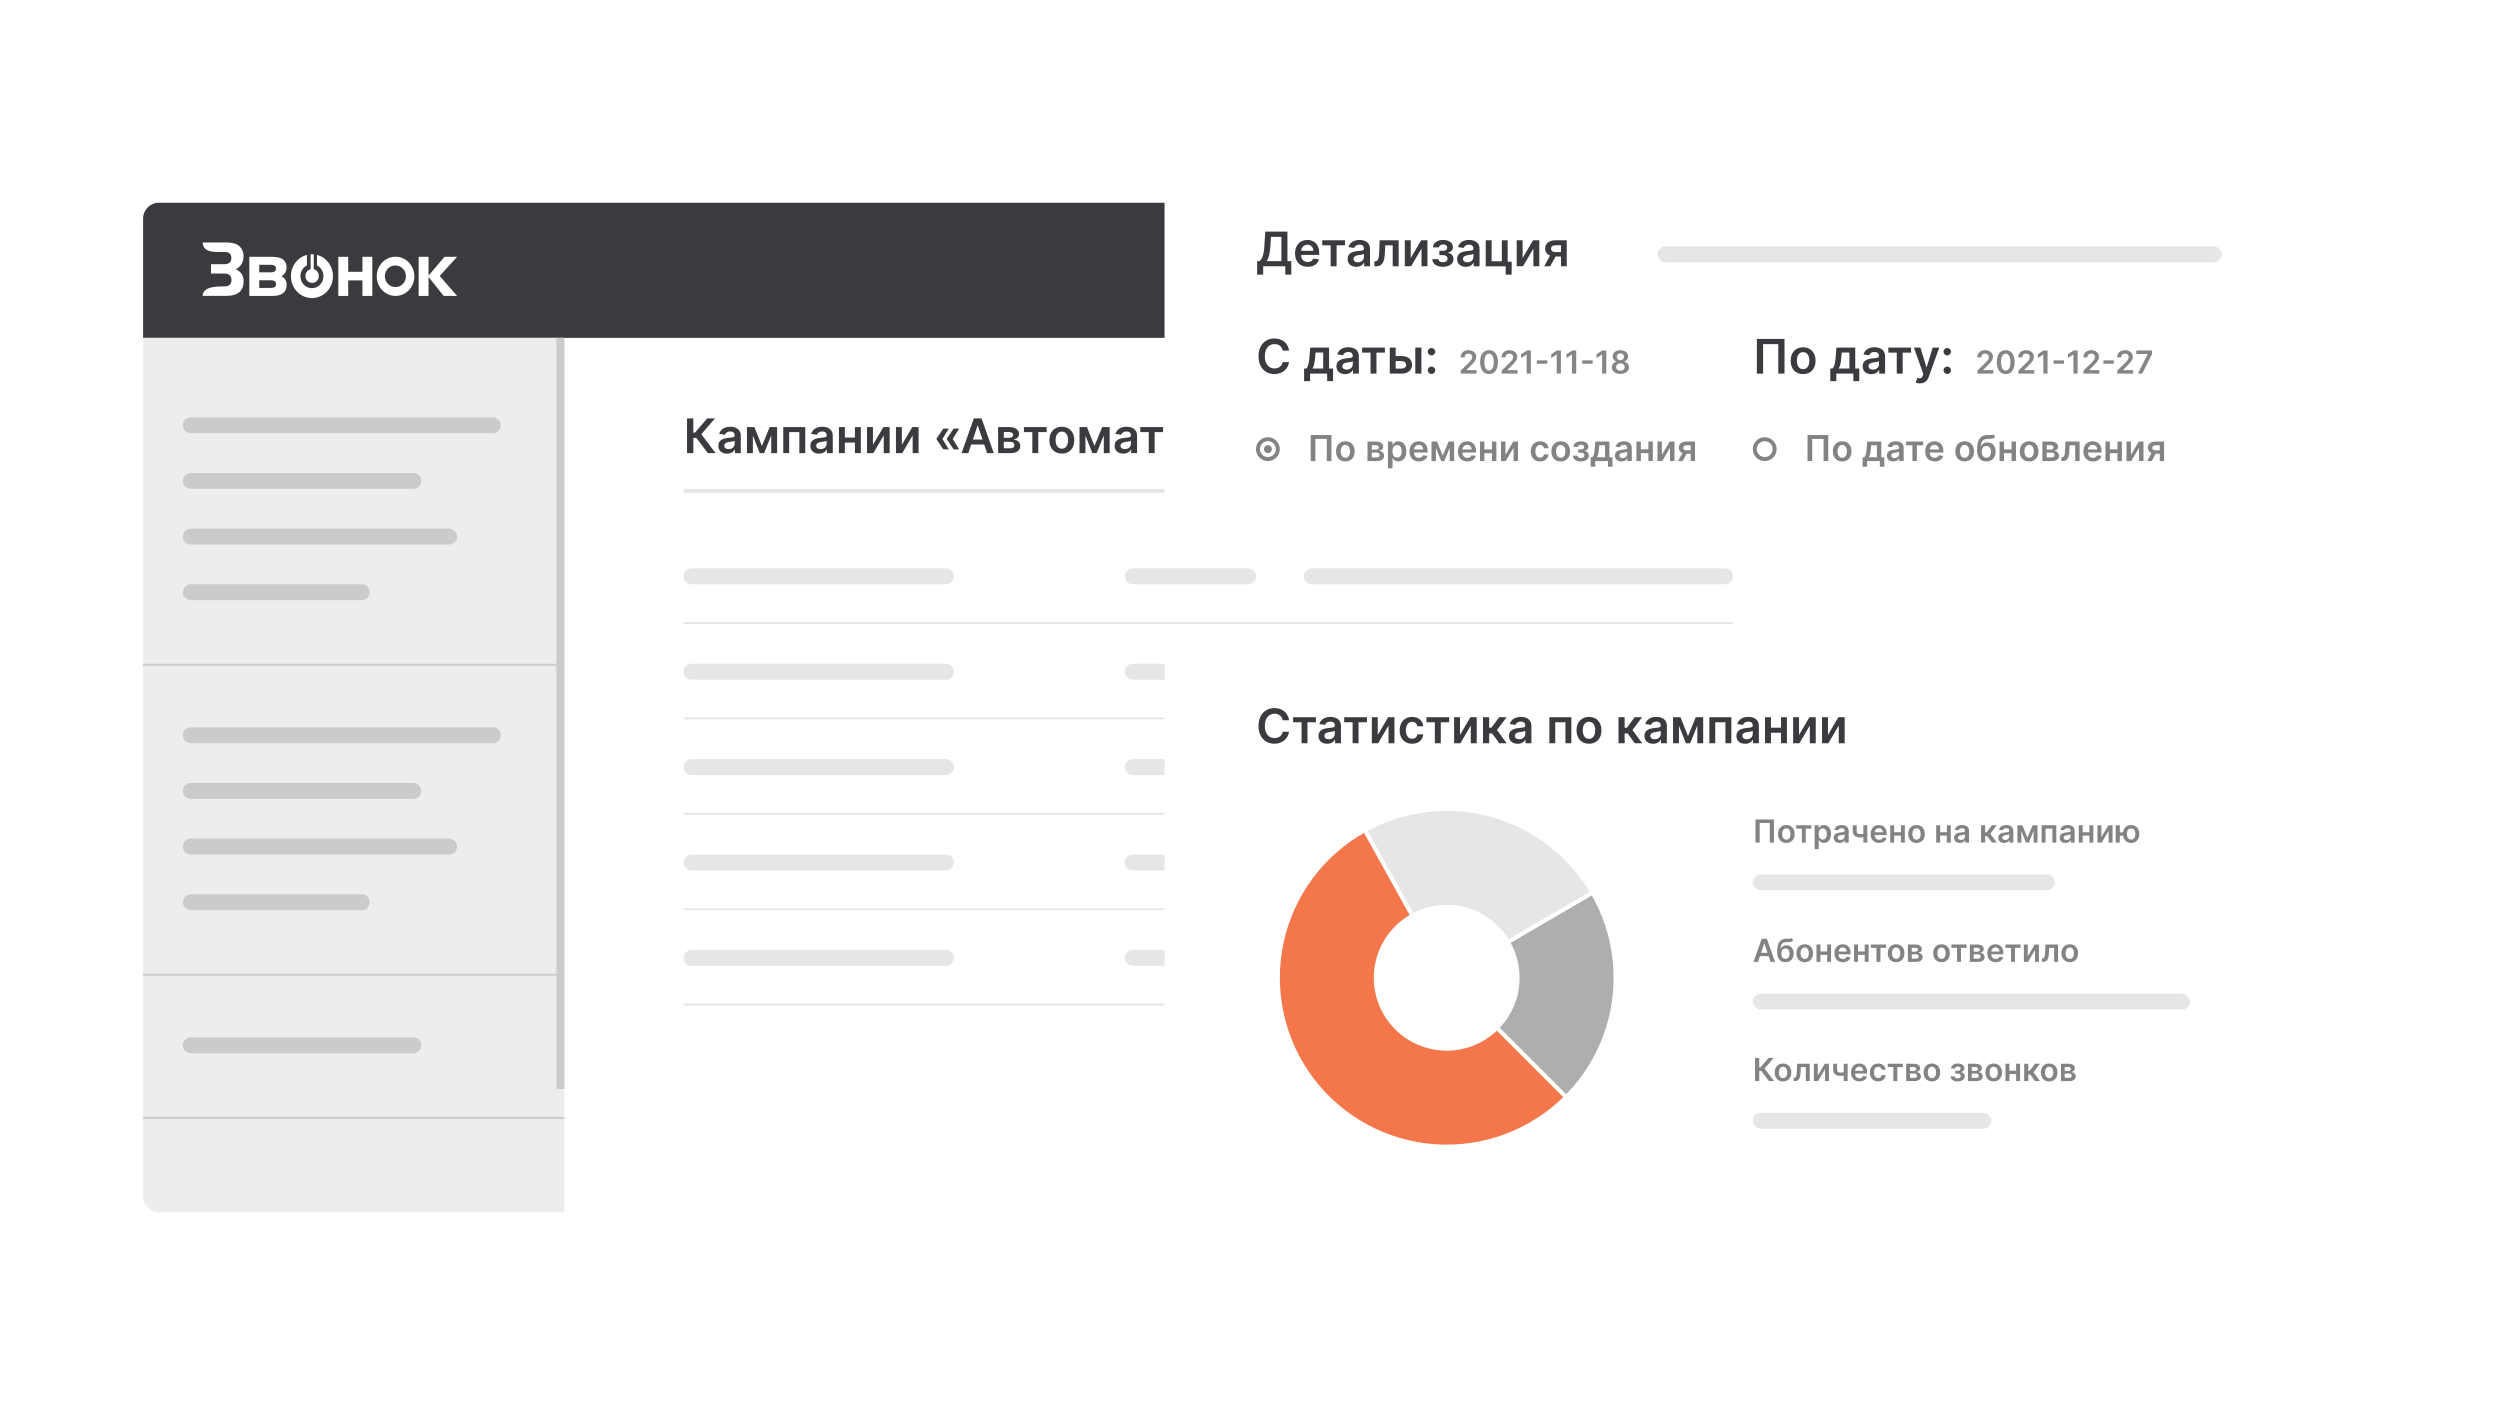 <svg width="629" height="355" viewBox="0 0 629 355" fill="none" xmlns="http://www.w3.org/2000/svg">
<g filter="url(#filter0_d_1065_6383)">
<rect x="36" y="51" width="430" height="254" rx="4" fill="white"/>
</g>
<path d="M36 55C36 52.791 37.791 51 40 51H462C464.209 51 466 52.791 466 55V85H36V55Z" fill="#3C3A3E"/>
<path d="M36 85H142V305H40C37.791 305 36 303.209 36 301V85Z" fill="#EDEDED"/>
<path fill-rule="evenodd" clip-rule="evenodd" d="M61.297 70.708C61.297 73.195 59.855 74.439 56.971 74.442H51C51 72.048 54.685 72.058 56.275 72.063C56.34 72.063 56.401 72.063 56.459 72.063C57.651 72.063 58.246 71.524 58.243 70.445C58.243 69.361 57.65 68.827 56.459 68.827H53.091V66.473H56.432C57.623 66.473 58.212 65.951 58.212 64.916C58.212 63.88 57.615 63.379 56.432 63.379C56.242 63.379 56.028 63.384 55.796 63.39L55.796 63.39C53.947 63.439 51 63.516 51 61H56.498C58.081 61 59.184 61.204 59.807 61.611C60.275 61.913 60.657 62.341 60.913 62.85C61.169 63.358 61.29 63.929 61.262 64.503C61.286 65.183 61.114 65.855 60.768 66.431C60.422 67.008 59.919 67.464 59.322 67.739C60.633 68.322 61.288 69.319 61.285 70.732L61.297 70.708ZM100.341 64.661C101.477 64.869 102.5 65.503 103.22 66.443C103.939 67.384 104.304 68.565 104.247 69.766C104.19 70.968 103.714 72.106 102.908 72.966C102.103 73.828 101.024 74.352 99.874 74.442C98.724 74.532 97.581 74.181 96.662 73.455C95.742 72.729 95.109 71.678 94.88 70.499C94.652 69.32 94.844 68.095 95.421 67.053C95.998 66.012 96.919 65.226 98.013 64.843C98.762 64.581 99.562 64.519 100.341 64.661ZM72.104 71.695C72.104 73.54 70.909 74.461 68.519 74.458H62.73V64.612H68.162C69.45 64.612 70.354 64.77 70.878 65.078C71.26 65.284 71.579 65.6 71.796 65.988C72.013 66.376 72.12 66.821 72.104 67.27C72.111 67.733 71.99 68.189 71.756 68.584C71.523 68.978 71.186 69.294 70.785 69.495C71.195 69.674 71.542 69.98 71.78 70.371C72.018 70.762 72.135 71.22 72.115 71.683L72.104 71.695ZM69.435 67.561C69.435 66.942 69.019 66.631 68.185 66.631H65.225V68.52H68.185C69.019 68.52 69.435 68.2 69.435 67.561ZM69.435 71.481C69.435 70.838 69.023 70.518 68.201 70.518H65.225V72.444H68.22C69.043 72.444 69.454 72.12 69.454 71.481H69.435ZM93.675 74.458H91.192V70.555H87.607V74.458H85.117V64.612H87.607V68.386H91.192V64.612H93.675V74.458ZM114.99 74.458H111.638L107.821 69.681V74.458H105.33V64.612H107.821V69.341L111.836 64.612H115.014L110.626 69.43L115.014 74.458H114.99ZM100.209 66.918C99.868 66.806 99.51 66.769 99.155 66.808C98.8 66.847 98.457 66.962 98.146 67.145C97.836 67.328 97.565 67.576 97.351 67.873C97.136 68.171 96.983 68.511 96.9 68.872C96.817 69.234 96.806 69.61 96.868 69.976C96.93 70.342 97.064 70.691 97.261 71.001C97.459 71.311 97.715 71.576 98.014 71.778C98.314 71.98 98.65 72.116 99.002 72.177C99.387 72.257 99.785 72.248 100.166 72.148C100.722 72.002 101.216 71.668 101.571 71.199C101.926 70.73 102.122 70.152 102.129 69.554C102.136 68.956 101.954 68.373 101.61 67.895C101.266 67.417 100.78 67.07 100.228 66.91L100.209 66.918ZM79.755 66.768C80.344 67.067 80.819 67.566 81.101 68.183C81.384 68.799 81.457 69.498 81.31 70.164C81.163 70.83 80.803 71.424 80.291 71.85C79.778 72.275 79.141 72.507 78.486 72.507C77.831 72.507 77.194 72.275 76.681 71.85C76.169 71.424 75.809 70.83 75.662 70.164C75.515 69.498 75.588 68.799 75.871 68.183C76.153 67.566 76.628 67.067 77.217 66.768V64.135C75.963 64.458 74.866 65.249 74.133 66.358C73.399 67.466 73.081 68.817 73.237 70.154C73.393 71.491 74.013 72.722 74.98 73.615C75.947 74.508 77.194 75.001 78.486 75.001C79.778 75.001 81.025 74.508 81.992 73.615C82.959 72.722 83.579 71.491 83.735 70.154C83.891 68.817 83.573 67.466 82.839 66.358C82.106 65.249 81.009 64.458 79.755 64.135V66.768ZM77.605 70.902C77.974 71.154 78.424 71.245 78.857 71.153C79.184 71.09 79.485 70.926 79.723 70.683C79.96 70.44 80.123 70.129 80.191 69.789C80.258 69.45 80.227 69.097 80.101 68.776C79.976 68.455 79.761 68.18 79.485 67.986C79.318 67.868 79.131 67.783 78.934 67.735V63.965H78.159V67.735C77.728 67.835 77.352 68.109 77.113 68.497C76.875 68.884 76.792 69.354 76.884 69.805C76.977 70.255 77.235 70.649 77.605 70.902Z" fill="white"/>
<path fill-rule="evenodd" clip-rule="evenodd" d="M142 167.5V245V245.5L142 274H140V245.5L36 245.5V245L140 245L140 167.5L36 167.5V167L140 167V85H142V167V167.5ZM46 107C46 105.895 46.895 105 48 105H124C125.105 105 126 105.895 126 107C126 108.105 125.105 109 124 109H48C46.895 109 46 108.105 46 107ZM48 183C46.895 183 46 183.895 46 185C46 186.105 46.895 187 48 187H124C125.105 187 126 186.105 126 185C126 183.895 125.105 183 124 183H48ZM46 121C46 119.895 46.895 119 48 119H104C105.105 119 106 119.895 106 121C106 122.105 105.105 123 104 123H48C46.895 123 46 122.105 46 121ZM48 197C46.895 197 46 197.895 46 199C46 200.105 46.895 201 48 201H104C105.105 201 106 200.105 106 199C106 197.895 105.105 197 104 197H48ZM46 135C46 133.895 46.895 133 48 133H113C114.105 133 115 133.895 115 135C115 136.105 114.105 137 113 137H48C46.895 137 46 136.105 46 135ZM48 211C46.895 211 46 211.895 46 213C46 214.105 46.895 215 48 215H113C114.105 215 115 214.105 115 213C115 211.895 114.105 211 113 211H48ZM46 149C46 147.895 46.895 147 48 147H91C92.105 147 93 147.895 93 149C93 150.105 92.105 151 91 151H48C46.895 151 46 150.105 46 149ZM48 225C46.895 225 46 225.895 46 227C46 228.105 46.895 229 48 229H91C92.105 229 93 228.105 93 227C93 225.895 92.105 225 91 225H48ZM46 263C46 261.895 46.895 261 48 261H104C105.105 261 106 261.895 106 263C106 264.105 105.105 265 104 265H48C46.895 265 46 264.105 46 263ZM142 281L36 281V281.5L142 281.5V281Z" fill="#CBCBCB"/>
<path d="M178.089 114H180.036L176.44 109.253L179.887 105.273H177.94L174.838 108.861H174.441V105.273H172.86V114H174.441V110.186H175.217L178.089 114Z" fill="#3C3A3E"/>
<path d="M182.926 114.132C183.953 114.132 184.566 113.651 184.848 113.101H184.899V114H186.382V109.619C186.382 107.889 184.971 107.369 183.723 107.369C182.346 107.369 181.289 107.983 180.948 109.176L182.389 109.381C182.542 108.933 182.977 108.55 183.731 108.55C184.447 108.55 184.839 108.916 184.839 109.56V109.585C184.839 110.028 184.375 110.05 183.22 110.173C181.95 110.31 180.735 110.689 180.735 112.163C180.735 113.45 181.677 114.132 182.926 114.132ZM183.326 112.999C182.683 112.999 182.223 112.705 182.223 112.138C182.223 111.546 182.738 111.298 183.429 111.2C183.833 111.145 184.643 111.043 184.843 110.881V111.652C184.843 112.381 184.255 112.999 183.326 112.999Z" fill="#3C3A3E"/>
<path d="M191.7 112.206L189.808 107.455H187.933V114H189.42V109.59L191.163 114H192.241L194.044 109.543V114H195.518V107.455H193.643L191.7 112.206Z" fill="#3C3A3E"/>
<path d="M197.073 114H198.548V108.72H201.113V114H202.6V107.455H197.073V114Z" fill="#3C3A3E"/>
<path d="M206.07 114.132C207.097 114.132 207.711 113.651 207.992 113.101H208.043V114H209.526V109.619C209.526 107.889 208.116 107.369 206.867 107.369C205.491 107.369 204.434 107.983 204.093 109.176L205.533 109.381C205.687 108.933 206.121 108.55 206.876 108.55C207.592 108.55 207.984 108.916 207.984 109.56V109.585C207.984 110.028 207.519 110.05 206.364 110.173C205.094 110.31 203.88 110.689 203.88 112.163C203.88 113.45 204.822 114.132 206.07 114.132ZM206.471 112.999C205.827 112.999 205.367 112.705 205.367 112.138C205.367 111.546 205.883 111.298 206.573 111.2C206.978 111.145 207.788 111.043 207.988 110.881V111.652C207.988 112.381 207.4 112.999 206.471 112.999Z" fill="#3C3A3E"/>
<path d="M212.565 107.455H211.077V114H212.565V111.354H215.1V114H216.583V107.455H215.1V110.088H212.565V107.455Z" fill="#3C3A3E"/>
<path d="M219.631 111.912V107.455H218.144V114H219.733L222.345 109.538V114H223.837V107.455H222.252L219.631 111.912Z" fill="#3C3A3E"/>
<path d="M226.908 111.912V107.455H225.421V114H227.011L229.623 109.538V114H231.114V107.455H229.529L226.908 111.912Z" fill="#3C3A3E"/>
<path d="M241.326 113.063L239.706 110.446L241.326 107.83H239.936L238.215 110.386V110.506L239.936 113.063H241.326ZM238.726 113.063L237.107 110.446L238.726 107.83H237.337L235.615 110.386V110.506L237.337 113.063H238.726Z" fill="#3C3A3E"/>
<path d="M243.626 114L244.346 111.848H247.627L248.351 114H250.039L246.962 105.273H245.011L241.938 114H243.626ZM244.772 110.578L245.952 107.063H246.021L247.201 110.578H244.772Z" fill="#3C3A3E"/>
<path d="M251.12 114H254.291C255.825 114 256.703 113.305 256.703 112.223C256.703 111.307 255.991 110.668 254.964 110.578C255.838 110.416 256.383 109.952 256.383 109.215C256.383 108.111 255.416 107.455 253.869 107.455H251.12V114ZM252.565 112.786V111.162H254.291C254.858 111.162 255.203 111.49 255.203 112.031C255.203 112.5 254.858 112.786 254.291 112.786H252.565ZM252.565 110.165V108.69H253.869C254.512 108.69 254.904 108.963 254.904 109.411C254.904 109.879 254.525 110.165 253.899 110.165H252.565Z" fill="#3C3A3E"/>
<path d="M257.618 108.72H259.736V114H261.227V108.72H263.345V107.455H257.618V108.72Z" fill="#3C3A3E"/>
<path d="M267.159 114.128C269.077 114.128 270.295 112.777 270.295 110.753C270.295 108.725 269.077 107.369 267.159 107.369C265.241 107.369 264.023 108.725 264.023 110.753C264.023 112.777 265.241 114.128 267.159 114.128ZM267.168 112.892C266.106 112.892 265.587 111.946 265.587 110.749C265.587 109.551 266.106 108.592 267.168 108.592C268.212 108.592 268.731 109.551 268.731 110.749C268.731 111.946 268.212 112.892 267.168 112.892Z" fill="#3C3A3E"/>
<path d="M275.372 112.206L273.48 107.455H271.605V114H273.092V109.59L274.835 114H275.913L277.715 109.543V114H279.19V107.455H277.315L275.372 112.206Z" fill="#3C3A3E"/>
<path d="M282.629 114.132C283.656 114.132 284.269 113.651 284.551 113.101H284.602V114H286.085V109.619C286.085 107.889 284.674 107.369 283.426 107.369C282.049 107.369 280.992 107.983 280.652 109.176L282.092 109.381C282.245 108.933 282.68 108.55 283.434 108.55C284.15 108.55 284.542 108.916 284.542 109.56V109.585C284.542 110.028 284.078 110.05 282.923 110.173C281.653 110.31 280.438 110.689 280.438 112.163C280.438 113.45 281.38 114.132 282.629 114.132ZM283.029 112.999C282.386 112.999 281.926 112.705 281.926 112.138C281.926 111.546 282.441 111.298 283.132 111.2C283.536 111.145 284.346 111.043 284.546 110.881V111.652C284.546 112.381 283.958 112.999 283.029 112.999Z" fill="#3C3A3E"/>
<path d="M286.903 108.72H289.021V114H290.512V108.72H292.63V107.455H286.903V108.72Z" fill="#3C3A3E"/>
<path d="M295.346 111.912V107.455H293.859V114H295.448L298.06 109.538V114H299.552V107.455H297.967L295.346 111.912Z" fill="#3C3A3E"/>
<path d="M306.603 107.455H305.12V110.651C304.745 110.744 304.375 110.796 303.97 110.796C303.058 110.796 302.61 110.472 302.61 109.628V107.446H301.136V109.628C301.136 111.298 302.223 112.061 303.97 112.061C304.353 112.061 304.754 112.01 305.12 111.925V114H306.603V107.455Z" fill="#3C3A3E"/>
<path d="M311.053 114.128C312.579 114.128 313.627 113.382 313.9 112.244L312.459 112.082C312.251 112.636 311.739 112.926 311.074 112.926C310.077 112.926 309.417 112.27 309.404 111.149H313.964V110.676C313.964 108.379 312.583 107.369 310.972 107.369C309.097 107.369 307.874 108.746 307.874 110.766C307.874 112.82 309.08 114.128 311.053 114.128ZM309.408 110.109C309.455 109.274 310.073 108.571 310.994 108.571C311.88 108.571 312.476 109.219 312.485 110.109H309.408Z" fill="#3C3A3E"/>
<path d="M318.124 114.128C319.769 114.128 320.817 113.152 320.928 111.763H319.453C319.321 112.466 318.814 112.871 318.137 112.871C317.174 112.871 316.551 112.065 316.551 110.727C316.551 109.406 317.186 108.614 318.137 108.614C318.878 108.614 319.334 109.091 319.453 109.722H320.928C320.821 108.303 319.713 107.369 318.115 107.369C316.198 107.369 314.987 108.754 314.987 110.753C314.987 112.734 316.168 114.128 318.124 114.128Z" fill="#3C3A3E"/>
<path d="M322.195 114H323.737V111.533H324.491L326.285 114H328.152L325.702 110.668L328.126 107.455H326.268L324.3 110.097H323.737V107.455H322.195V114Z" fill="#3C3A3E"/>
<path d="M330.514 111.912V107.455H329.027V114H330.616L333.228 109.538V114H334.72V107.455H333.135L330.514 111.912Z" fill="#3C3A3E"/>
<path d="M337.791 111.912V107.455H336.304V114H337.893L340.506 109.538V114H341.997V107.455H340.412L337.791 111.912ZM339.99 105.205C339.986 105.622 339.747 105.993 339.146 105.993C338.537 105.993 338.307 105.614 338.307 105.205H337.16C337.156 106.202 337.927 106.875 339.146 106.875C340.374 106.875 341.145 106.202 341.145 105.205H339.99Z" fill="#3C3A3E"/>
<path d="M349.413 114.128C351.331 114.128 352.549 112.777 352.549 110.753C352.549 108.725 351.331 107.369 349.413 107.369C347.495 107.369 346.277 108.725 346.277 110.753C346.277 112.777 347.495 114.128 349.413 114.128ZM349.421 112.892C348.36 112.892 347.84 111.946 347.84 110.749C347.84 109.551 348.36 108.592 349.421 108.592C350.465 108.592 350.985 109.551 350.985 110.749C350.985 111.946 350.465 112.892 349.421 112.892Z" fill="#3C3A3E"/>
<path d="M359.104 105.034C358.789 105.273 358.29 105.269 357.613 105.269C357.421 105.269 357.221 105.269 357.003 105.273C354.749 105.303 353.59 106.803 353.59 109.879V110.467C353.59 112.862 354.8 114.128 356.705 114.128C358.61 114.128 359.812 112.858 359.812 110.838C359.812 108.878 358.67 107.749 357.046 107.749C356.049 107.749 355.295 108.179 354.886 108.98H354.813C354.967 107.348 355.58 106.611 357.046 106.577C358.346 106.547 359.074 106.526 359.641 106.031L359.104 105.034ZM356.714 112.892C355.746 112.892 355.154 112.117 355.154 110.881C355.167 109.662 355.751 108.963 356.705 108.963C357.66 108.963 358.248 109.662 358.248 110.881C358.248 112.121 357.664 112.892 356.714 112.892Z" fill="#3C3A3E"/>
<path d="M360.762 112.206C360.8 113.421 361.913 114.128 363.425 114.128C364.976 114.128 366.097 113.391 366.097 112.185C366.097 111.303 365.496 110.698 364.721 110.651V110.582C365.471 110.382 365.948 109.913 365.948 109.206C365.948 108.102 364.994 107.369 363.459 107.369C362.028 107.369 360.949 108.111 360.928 109.253H362.449C362.467 108.814 362.918 108.507 363.532 108.507C364.146 108.507 364.516 108.835 364.516 109.321C364.516 109.769 364.175 110.101 363.536 110.101H362.535V111.196H363.536C364.18 111.196 364.601 111.558 364.601 112.087C364.601 112.683 364.077 112.973 363.417 112.973C362.765 112.973 362.322 112.692 362.292 112.206H360.762Z" fill="#3C3A3E"/>
<path d="M367.312 114H370.482C372.016 114 372.894 113.305 372.894 112.223C372.894 111.307 372.182 110.668 371.155 110.578C372.029 110.416 372.574 109.952 372.574 109.215C372.574 108.111 371.607 107.455 370.06 107.455H367.312V114ZM368.756 112.786V111.162H370.482C371.049 111.162 371.394 111.49 371.394 112.031C371.394 112.5 371.049 112.786 370.482 112.786H368.756ZM368.756 110.165V108.69H370.06C370.704 108.69 371.096 108.963 371.096 109.411C371.096 109.879 370.717 110.165 370.09 110.165H368.756Z" fill="#3C3A3E"/>
<path d="M377.022 114.128C378.94 114.128 380.159 112.777 380.159 110.753C380.159 108.725 378.94 107.369 377.022 107.369C375.105 107.369 373.886 108.725 373.886 110.753C373.886 112.777 375.105 114.128 377.022 114.128ZM377.031 112.892C375.97 112.892 375.45 111.946 375.45 110.749C375.45 109.551 375.97 108.592 377.031 108.592C378.075 108.592 378.595 109.551 378.595 110.749C378.595 111.946 378.075 112.892 377.031 112.892Z" fill="#3C3A3E"/>
<path d="M382.955 107.455H381.468V114H382.955V111.354H385.491V114H386.974V107.455H385.491V110.088H382.955V107.455Z" fill="#3C3A3E"/>
<path d="M391.04 113.063H392.429L394.151 110.506V110.386L392.429 107.83H391.04L392.659 110.446L391.04 113.063ZM388.415 113.063H389.804L391.526 110.506V110.386L389.804 107.83H388.415L390.034 110.446L388.415 113.063Z" fill="#3C3A3E"/>
<path fill-rule="evenodd" clip-rule="evenodd" d="M436 124H172V123H436V124ZM172 145C172 143.895 172.895 143 174 143H238C239.105 143 240 143.895 240 145C240 146.105 239.105 147 238 147H174C172.895 147 172 146.105 172 145ZM172 169C172 167.895 172.895 167 174 167H238C239.105 167 240 167.895 240 169C240 170.105 239.105 171 238 171H174C172.895 171 172 170.105 172 169ZM174 191C172.895 191 172 191.895 172 193C172 194.105 172.895 195 174 195H238C239.105 195 240 194.105 240 193C240 191.895 239.105 191 238 191H174ZM172 217C172 215.895 172.895 215 174 215H238C239.105 215 240 215.895 240 217C240 218.105 239.105 219 238 219H174C172.895 219 172 218.105 172 217ZM174 239C172.895 239 172 239.895 172 241C172 242.105 172.895 243 174 243H238C239.105 243 240 242.105 240 241C240 239.895 239.105 239 238 239H174ZM283 145C283 143.895 283.895 143 285 143H314C315.105 143 316 143.895 316 145C316 146.105 315.105 147 314 147H285C283.895 147 283 146.105 283 145ZM285 167C283.895 167 283 167.895 283 169C283 170.105 283.895 171 285 171H314C315.105 171 316 170.105 316 169C316 167.895 315.105 167 314 167H285ZM283 193C283 191.895 283.895 191 285 191H314C315.105 191 316 191.895 316 193C316 194.105 315.105 195 314 195H285C283.895 195 283 194.105 283 193ZM285 215C283.895 215 283 215.895 283 217C283 218.105 283.895 219 285 219H314C315.105 219 316 218.105 316 217C316 215.895 315.105 215 314 215H285ZM283 241C283 239.895 283.895 239 285 239H314C315.105 239 316 239.895 316 241C316 242.105 315.105 243 314 243H285C283.895 243 283 242.105 283 241ZM330 143C328.895 143 328 143.895 328 145C328 146.105 328.895 147 330 147H434C435.105 147 436 146.105 436 145C436 143.895 435.105 143 434 143H330ZM328 169C328 167.895 328.895 167 330 167H434C435.105 167 436 167.895 436 169C436 170.105 435.105 171 434 171H330C328.895 171 328 170.105 328 169ZM330 191C328.895 191 328 191.895 328 193C328 194.105 328.895 195 330 195H434C435.105 195 436 194.105 436 193C436 191.895 435.105 191 434 191H330ZM328 217C328 215.895 328.895 215 330 215H434C435.105 215 436 215.895 436 217C436 218.105 435.105 219 434 219H330C328.895 219 328 218.105 328 217ZM330 239C328.895 239 328 239.895 328 241C328 242.105 328.895 243 330 243H434C435.105 243 436 242.105 436 241C436 239.895 435.105 239 434 239H330ZM172 157H436V156.5H172V157ZM436 181H172V180.5H436V181ZM172 205H436V204.5H172V205ZM436 229H172V228.5H436V229ZM172 253H436V252.5H172V253Z" fill="#E6E6E6"/>
<g filter="url(#filter1_d_1065_6383)">
<rect x="293" y="159" width="289" height="156" rx="9" fill="white"/>
</g>
<path d="M324.331 181.217C324.063 179.278 322.571 178.153 320.637 178.153C318.357 178.153 316.64 179.815 316.64 182.636C316.64 185.453 318.336 187.119 320.637 187.119C322.712 187.119 324.089 185.777 324.331 184.111L322.738 184.102C322.537 185.125 321.702 185.7 320.658 185.7C319.243 185.7 318.229 184.639 318.229 182.636C318.229 180.668 319.235 179.572 320.662 179.572C321.723 179.572 322.554 180.173 322.738 181.217H324.331Z" fill="#3C3A3E"/>
<path d="M325.353 181.72H327.471V187H328.962V181.72H331.08V180.454H325.353V181.72Z" fill="#3C3A3E"/>
<path d="M333.923 187.132C334.95 187.132 335.563 186.65 335.845 186.101H335.896V187H337.379V182.619C337.379 180.889 335.968 180.369 334.72 180.369C333.343 180.369 332.286 180.983 331.945 182.176L333.386 182.381C333.539 181.933 333.974 181.55 334.728 181.55C335.444 181.55 335.836 181.916 335.836 182.56V182.585C335.836 183.028 335.372 183.05 334.217 183.173C332.947 183.31 331.732 183.689 331.732 185.163C331.732 186.45 332.674 187.132 333.923 187.132ZM334.323 185.998C333.68 185.998 333.22 185.704 333.22 185.138C333.22 184.545 333.735 184.298 334.426 184.2C334.83 184.145 335.64 184.043 335.84 183.881V184.652C335.84 185.381 335.252 185.998 334.323 185.998Z" fill="#3C3A3E"/>
<path d="M338.197 181.72H340.315V187H341.806V181.72H343.924V180.454H338.197V181.72Z" fill="#3C3A3E"/>
<path d="M346.64 184.912V180.454H345.152V187H346.742L349.354 182.538V187H350.846V180.454H349.26L346.64 184.912Z" fill="#3C3A3E"/>
<path d="M355.285 187.128C356.93 187.128 357.978 186.152 358.089 184.763H356.614C356.482 185.466 355.975 185.871 355.298 185.871C354.335 185.871 353.712 185.065 353.712 183.727C353.712 182.406 354.347 181.614 355.298 181.614C356.039 181.614 356.495 182.091 356.614 182.722H358.089C357.982 181.302 356.874 180.369 355.276 180.369C353.359 180.369 352.149 181.754 352.149 183.753C352.149 185.734 353.329 187.128 355.285 187.128Z" fill="#3C3A3E"/>
<path d="M358.892 181.72H361.01V187H362.502V181.72H364.619V180.454H358.892V181.72Z" fill="#3C3A3E"/>
<path d="M367.335 184.912V180.454H365.848V187H367.437L370.049 182.538V187H371.541V180.454H369.956L367.335 184.912Z" fill="#3C3A3E"/>
<path d="M373.125 187H374.668V184.533H375.422L377.216 187H379.082L376.632 183.668L379.057 180.454H377.199L375.23 183.097H374.668V180.454H373.125V187Z" fill="#3C3A3E"/>
<path d="M381.841 187.132C382.868 187.132 383.481 186.65 383.763 186.101H383.814V187H385.297V182.619C385.297 180.889 383.886 180.369 382.638 180.369C381.261 180.369 380.204 180.983 379.863 182.176L381.304 182.381C381.457 181.933 381.892 181.55 382.646 181.55C383.362 181.55 383.754 181.916 383.754 182.56V182.585C383.754 183.028 383.29 183.05 382.135 183.173C380.865 183.31 379.65 183.689 379.65 185.163C379.65 186.45 380.592 187.132 381.841 187.132ZM382.241 185.998C381.598 185.998 381.138 185.704 381.138 185.138C381.138 184.545 381.653 184.298 382.343 184.2C382.748 184.145 383.558 184.043 383.758 183.881V184.652C383.758 185.381 383.17 185.998 382.241 185.998Z" fill="#3C3A3E"/>
<path d="M389.824 187H391.299V181.72H393.864V187H395.351V180.454H389.824V187Z" fill="#3C3A3E"/>
<path d="M399.793 187.128C401.71 187.128 402.929 185.777 402.929 183.753C402.929 181.724 401.71 180.369 399.793 180.369C397.875 180.369 396.656 181.724 396.656 183.753C396.656 185.777 397.875 187.128 399.793 187.128ZM399.801 185.892C398.74 185.892 398.22 184.946 398.22 183.748C398.22 182.551 398.74 181.592 399.801 181.592C400.845 181.592 401.365 182.551 401.365 183.748C401.365 184.946 400.845 185.892 399.801 185.892Z" fill="#3C3A3E"/>
<path d="M407.215 187H408.758V184.533H409.512L411.306 187H413.172L410.722 183.668L413.147 180.454H411.289L409.32 183.097H408.758V180.454H407.215V187Z" fill="#3C3A3E"/>
<path d="M415.93 187.132C416.957 187.132 417.571 186.65 417.852 186.101H417.903V187H419.386V182.619C419.386 180.889 417.976 180.369 416.727 180.369C415.351 180.369 414.294 180.983 413.953 182.176L415.394 182.381C415.547 181.933 415.982 181.55 416.736 181.55C417.452 181.55 417.844 181.916 417.844 182.56V182.585C417.844 183.028 417.379 183.05 416.225 183.173C414.955 183.31 413.74 183.689 413.74 185.163C413.74 186.45 414.682 187.132 415.93 187.132ZM416.331 185.998C415.688 185.998 415.227 185.704 415.227 185.138C415.227 184.545 415.743 184.298 416.433 184.2C416.838 184.145 417.648 184.043 417.848 183.881V184.652C417.848 185.381 417.26 185.998 416.331 185.998Z" fill="#3C3A3E"/>
<path d="M424.705 185.206L422.813 180.454H420.938V187H422.425V182.589L424.168 187H425.246L427.048 182.543V187H428.523V180.454H426.648L424.705 185.206Z" fill="#3C3A3E"/>
<path d="M430.078 187H431.553V181.72H434.118V187H435.605V180.454H430.078V187Z" fill="#3C3A3E"/>
<path d="M439.075 187.132C440.102 187.132 440.716 186.65 440.997 186.101H441.048V187H442.531V182.619C442.531 180.889 441.12 180.369 439.872 180.369C438.495 180.369 437.439 180.983 437.098 182.176L438.538 182.381C438.691 181.933 439.126 181.55 439.88 181.55C440.596 181.55 440.988 181.916 440.988 182.56V182.585C440.988 183.028 440.524 183.05 439.369 183.173C438.099 183.31 436.885 183.689 436.885 185.163C436.885 186.45 437.826 187.132 439.075 187.132ZM439.476 185.998C438.832 185.998 438.372 185.704 438.372 185.138C438.372 184.545 438.888 184.298 439.578 184.2C439.983 184.145 440.792 184.043 440.993 183.881V184.652C440.993 185.381 440.405 185.998 439.476 185.998Z" fill="#3C3A3E"/>
<path d="M445.569 180.454H444.082V187H445.569V184.354H448.105V187H449.588V180.454H448.105V183.088H445.569V180.454Z" fill="#3C3A3E"/>
<path d="M452.636 184.912V180.454H451.149V187H452.738L455.35 182.538V187H456.842V180.454H455.256L452.636 184.912Z" fill="#3C3A3E"/>
<path d="M459.913 184.912V180.454H458.426V187H460.015L462.628 182.538V187H464.119V180.454H462.534L459.913 184.912Z" fill="#3C3A3E"/>
<rect x="441" y="220" width="76" height="4" rx="2" fill="#E6E6E6"/>
<rect x="441" y="250" width="110" height="4" rx="2" fill="#E6E6E6"/>
<rect x="441" y="280" width="60" height="4" rx="2" fill="#E6E6E6"/>
<path d="M446.321 206.182H441.685V212H442.73V207.057H445.275V212H446.321V206.182Z" fill="#838383"/>
<path d="M449.44 212.085C450.718 212.085 451.53 211.184 451.53 209.835C451.53 208.483 450.718 207.579 449.44 207.579C448.161 207.579 447.349 208.483 447.349 209.835C447.349 211.184 448.161 212.085 449.44 212.085ZM449.445 211.261C448.738 211.261 448.391 210.631 448.391 209.832C448.391 209.034 448.738 208.395 449.445 208.395C450.141 208.395 450.488 209.034 450.488 209.832C450.488 210.631 450.141 211.261 449.445 211.261Z" fill="#838383"/>
<path d="M451.93 208.48H453.342V212H454.337V208.48H455.748V207.636H451.93V208.48Z" fill="#838383"/>
<path d="M456.567 213.636H457.596V211.312H457.638C457.8 211.631 458.138 212.077 458.888 212.077C459.917 212.077 460.687 211.261 460.687 209.824C460.687 208.369 459.894 207.579 458.886 207.579C458.116 207.579 457.795 208.042 457.638 208.358H457.579V207.636H456.567V213.636ZM457.576 209.818C457.576 208.971 457.94 208.423 458.601 208.423C459.286 208.423 459.638 209.006 459.638 209.818C459.638 210.636 459.28 211.233 458.601 211.233C457.945 211.233 457.576 210.665 457.576 209.818Z" fill="#838383"/>
<path d="M462.823 212.088C463.508 212.088 463.917 211.767 464.104 211.4H464.138V212H465.127V209.079C465.127 207.926 464.187 207.579 463.354 207.579C462.437 207.579 461.732 207.988 461.505 208.784L462.465 208.92C462.567 208.622 462.857 208.366 463.36 208.366C463.837 208.366 464.099 208.611 464.099 209.04V209.057C464.099 209.352 463.789 209.366 463.019 209.449C462.172 209.54 461.363 209.792 461.363 210.775C461.363 211.633 461.991 212.088 462.823 212.088ZM463.09 211.332C462.661 211.332 462.354 211.136 462.354 210.758C462.354 210.363 462.698 210.199 463.158 210.133C463.428 210.096 463.968 210.028 464.101 209.92V210.434C464.101 210.92 463.709 211.332 463.09 211.332Z" fill="#838383"/>
<path d="M469.806 207.636H468.817V209.767C468.567 209.829 468.32 209.863 468.05 209.863C467.442 209.863 467.144 209.648 467.144 209.085V207.631H466.161V209.085C466.161 210.199 466.886 210.707 468.05 210.707C468.306 210.707 468.573 210.673 468.817 210.616V212H469.806V207.636Z" fill="#838383"/>
<path d="M472.773 212.085C473.79 212.085 474.489 211.588 474.67 210.829L473.71 210.721C473.571 211.091 473.23 211.284 472.787 211.284C472.122 211.284 471.682 210.846 471.673 210.099H474.713V209.784C474.713 208.253 473.793 207.579 472.719 207.579C471.469 207.579 470.653 208.497 470.653 209.844C470.653 211.213 471.457 212.085 472.773 212.085ZM471.676 209.406C471.707 208.849 472.119 208.381 472.733 208.381C473.324 208.381 473.722 208.812 473.727 209.406H471.676Z" fill="#838383"/>
<path d="M476.574 207.636H475.583V212H476.574V210.236H478.265V212H479.253V207.636H478.265V209.392H476.574V207.636Z" fill="#838383"/>
<path d="M482.197 212.085C483.476 212.085 484.288 211.184 484.288 209.835C484.288 208.483 483.476 207.579 482.197 207.579C480.919 207.579 480.106 208.483 480.106 209.835C480.106 211.184 480.919 212.085 482.197 212.085ZM482.203 211.261C481.496 211.261 481.149 210.631 481.149 209.832C481.149 209.034 481.496 208.395 482.203 208.395C482.899 208.395 483.246 209.034 483.246 209.832C483.246 210.631 482.899 211.261 482.203 211.261Z" fill="#838383"/>
<path d="M488.137 207.636H487.146V212H488.137V210.236H489.827V212H490.816V207.636H489.827V209.392H488.137V207.636Z" fill="#838383"/>
<path d="M493.112 212.088C493.797 212.088 494.206 211.767 494.393 211.4H494.427V212H495.416V209.079C495.416 207.926 494.476 207.579 493.643 207.579C492.726 207.579 492.021 207.988 491.794 208.784L492.754 208.92C492.856 208.622 493.146 208.366 493.649 208.366C494.126 208.366 494.388 208.611 494.388 209.04V209.057C494.388 209.352 494.078 209.366 493.308 209.449C492.462 209.54 491.652 209.792 491.652 210.775C491.652 211.633 492.28 212.088 493.112 212.088ZM493.379 211.332C492.95 211.332 492.643 211.136 492.643 210.758C492.643 210.363 492.987 210.199 493.447 210.133C493.717 210.096 494.257 210.028 494.391 209.92V210.434C494.391 210.92 493.998 211.332 493.379 211.332Z" fill="#838383"/>
<path d="M498.435 212H499.463V210.355H499.966L501.162 212H502.406L500.773 209.778L502.389 207.636H501.15L499.838 209.398H499.463V207.636H498.435V212Z" fill="#838383"/>
<path d="M504.245 212.088C504.93 212.088 505.339 211.767 505.526 211.4H505.56V212H506.549V209.079C506.549 207.926 505.609 207.579 504.776 207.579C503.859 207.579 503.154 207.988 502.927 208.784L503.887 208.92C503.989 208.622 504.279 208.366 504.782 208.366C505.259 208.366 505.521 208.611 505.521 209.04V209.057C505.521 209.352 505.211 209.366 504.441 209.449C503.594 209.54 502.785 209.792 502.785 210.775C502.785 211.633 503.413 212.088 504.245 212.088ZM504.512 211.332C504.083 211.332 503.776 211.136 503.776 210.758C503.776 210.363 504.12 210.199 504.58 210.133C504.85 210.096 505.39 210.028 505.523 209.92V210.434C505.523 210.92 505.131 211.332 504.512 211.332Z" fill="#838383"/>
<path d="M510.094 210.804L508.833 207.636H507.583V212H508.574V209.059L509.736 212H510.455L511.657 209.028V212H512.64V207.636H511.39L510.094 210.804Z" fill="#838383"/>
<path d="M513.677 212H514.66V208.48H516.37V212H517.361V207.636H513.677V212Z" fill="#838383"/>
<path d="M519.675 212.088C520.359 212.088 520.768 211.767 520.956 211.4H520.99V212H521.979V209.079C521.979 207.926 521.038 207.579 520.206 207.579C519.288 207.579 518.584 207.988 518.356 208.784L519.317 208.92C519.419 208.622 519.709 208.366 520.212 208.366C520.689 208.366 520.95 208.611 520.95 209.04V209.057C520.95 209.352 520.641 209.366 519.871 209.449C519.024 209.54 518.214 209.792 518.214 210.775C518.214 211.633 518.842 212.088 519.675 212.088ZM519.942 211.332C519.513 211.332 519.206 211.136 519.206 210.758C519.206 210.363 519.55 210.199 520.01 210.133C520.28 210.096 520.82 210.028 520.953 209.92V210.434C520.953 210.92 520.561 211.332 519.942 211.332Z" fill="#838383"/>
<path d="M524.004 207.636H523.013V212H524.004V210.236H525.695V212H526.683V207.636H525.695V209.392H524.004V207.636Z" fill="#838383"/>
<path d="M528.715 210.608V207.636H527.724V212H528.783L530.525 209.025V212H531.519V207.636H530.462L528.715 210.608Z" fill="#838383"/>
<path d="M533.345 207.636H532.314V212H533.345V210.27H534.169C534.328 211.361 535.081 212.085 536.197 212.085C537.456 212.085 538.254 211.162 538.257 209.827C538.254 208.491 537.456 207.579 536.197 207.579C535.067 207.579 534.308 208.312 534.163 209.423H533.345V207.636ZM536.197 211.233C535.447 211.233 535.126 210.619 535.126 209.827C535.126 209.034 535.447 208.423 536.197 208.423C536.945 208.423 537.263 209.04 537.263 209.827C537.263 210.616 536.945 211.233 536.197 211.233Z" fill="#838383"/>
<path d="M442.321 242L442.801 240.565H444.989L445.472 242H446.597L444.546 236.182H443.245L441.196 242H442.321ZM443.085 239.718L443.872 237.375H443.918L444.705 239.718H443.085Z" fill="#838383"/>
<path d="M450.815 236.022C450.605 236.182 450.272 236.179 449.821 236.179C449.693 236.179 449.559 236.179 449.414 236.182C447.911 236.201 447.139 237.201 447.139 239.253V239.645C447.139 241.241 447.946 242.085 449.215 242.085C450.485 242.085 451.286 241.238 451.286 239.892C451.286 238.585 450.525 237.832 449.443 237.832C448.778 237.832 448.275 238.119 448.002 238.653H447.954C448.056 237.565 448.465 237.074 449.443 237.051C450.309 237.031 450.795 237.017 451.173 236.687L450.815 236.022ZM449.221 241.261C448.576 241.261 448.181 240.744 448.181 239.92C448.19 239.108 448.579 238.642 449.215 238.642C449.852 238.642 450.244 239.108 450.244 239.92C450.244 240.747 449.855 241.261 449.221 241.261Z" fill="#838383"/>
<path d="M454.065 242.085C455.343 242.085 456.156 241.184 456.156 239.835C456.156 238.483 455.343 237.579 454.065 237.579C452.786 237.579 451.974 238.483 451.974 239.835C451.974 241.184 452.786 242.085 454.065 242.085ZM454.071 241.261C453.363 241.261 453.017 240.63 453.017 239.832C453.017 239.034 453.363 238.395 454.071 238.395C454.767 238.395 455.113 239.034 455.113 239.832C455.113 240.63 454.767 241.261 454.071 241.261Z" fill="#838383"/>
<path d="M458.02 237.636H457.029V242H458.02V240.236H459.71V242H460.699V237.636H459.71V239.392H458.02V237.636Z" fill="#838383"/>
<path d="M463.671 242.085C464.688 242.085 465.387 241.588 465.569 240.829L464.609 240.721C464.47 241.091 464.129 241.284 463.686 241.284C463.021 241.284 462.581 240.846 462.572 240.099H465.612V239.784C465.612 238.253 464.691 237.579 463.617 237.579C462.367 237.579 461.552 238.497 461.552 239.843C461.552 241.213 462.356 242.085 463.671 242.085ZM462.575 239.406C462.606 238.849 463.018 238.38 463.632 238.38C464.223 238.38 464.62 238.812 464.626 239.406H462.575Z" fill="#838383"/>
<path d="M467.473 237.636H466.482V242H467.473V240.236H469.164V242H470.152V237.636H469.164V239.392H467.473V237.636Z" fill="#838383"/>
<path d="M470.704 238.48H472.116V242H473.11V238.48H474.522V237.636H470.704V238.48Z" fill="#838383"/>
<path d="M477.065 242.085C478.343 242.085 479.156 241.184 479.156 239.835C479.156 238.483 478.343 237.579 477.065 237.579C475.786 237.579 474.974 238.483 474.974 239.835C474.974 241.184 475.786 242.085 477.065 242.085ZM477.071 241.261C476.363 241.261 476.017 240.63 476.017 239.832C476.017 239.034 476.363 238.395 477.071 238.395C477.767 238.395 478.113 239.034 478.113 239.832C478.113 240.63 477.767 241.261 477.071 241.261Z" fill="#838383"/>
<path d="M480.029 242H482.142C483.165 242 483.75 241.537 483.75 240.815C483.75 240.204 483.276 239.778 482.591 239.718C483.174 239.611 483.537 239.301 483.537 238.809C483.537 238.074 482.892 237.636 481.861 237.636H480.029V242ZM480.992 241.19V240.108H482.142C482.52 240.108 482.75 240.326 482.75 240.687C482.75 241 482.52 241.19 482.142 241.19H480.992ZM480.992 239.443V238.46H481.861C482.29 238.46 482.551 238.642 482.551 238.94C482.551 239.253 482.299 239.443 481.881 239.443H480.992Z" fill="#838383"/>
<path d="M488.487 242.085C489.765 242.085 490.578 241.184 490.578 239.835C490.578 238.483 489.765 237.579 488.487 237.579C487.208 237.579 486.396 238.483 486.396 239.835C486.396 241.184 487.208 242.085 488.487 242.085ZM488.492 241.261C487.785 241.261 487.438 240.63 487.438 239.832C487.438 239.034 487.785 238.395 488.492 238.395C489.188 238.395 489.535 239.034 489.535 239.832C489.535 240.63 489.188 241.261 488.492 241.261Z" fill="#838383"/>
<path d="M490.978 238.48H492.389V242H493.384V238.48H494.796V237.636H490.978V238.48Z" fill="#838383"/>
<path d="M495.615 242H497.728C498.751 242 499.336 241.537 499.336 240.815C499.336 240.204 498.862 239.778 498.177 239.718C498.759 239.611 499.123 239.301 499.123 238.809C499.123 238.074 498.478 237.636 497.447 237.636H495.615V242ZM496.578 241.19V240.108H497.728C498.106 240.108 498.336 240.326 498.336 240.687C498.336 241 498.106 241.19 497.728 241.19H496.578ZM496.578 239.443V238.46H497.447C497.876 238.46 498.137 238.642 498.137 238.94C498.137 239.253 497.884 239.443 497.467 239.443H496.578Z" fill="#838383"/>
<path d="M502.117 242.085C503.134 242.085 503.833 241.588 504.014 240.829L503.054 240.721C502.915 241.091 502.574 241.284 502.131 241.284C501.466 241.284 501.026 240.846 501.017 240.099H504.057V239.784C504.057 238.253 503.137 237.579 502.063 237.579C500.813 237.579 499.997 238.497 499.997 239.843C499.997 241.213 500.801 242.085 502.117 242.085ZM501.02 239.406C501.051 238.849 501.463 238.38 502.077 238.38C502.668 238.38 503.066 238.812 503.071 239.406H501.02Z" fill="#838383"/>
<path d="M504.563 238.48H505.975V242H506.97V238.48H508.382V237.636H504.563V238.48Z" fill="#838383"/>
<path d="M510.192 240.608V237.636H509.201V242H510.26L512.002 239.025V242H512.996V237.636H511.939L510.192 240.608Z" fill="#838383"/>
<path d="M513.751 242H514.069C515.007 242 515.43 241.341 515.498 239.886L515.566 238.48H516.819V242H517.813V237.636H514.632L514.555 239.568C514.507 240.792 514.348 241.153 513.896 241.153H513.745L513.751 242Z" fill="#838383"/>
<path d="M520.752 242.085C522.031 242.085 522.843 241.184 522.843 239.835C522.843 238.483 522.031 237.579 520.752 237.579C519.474 237.579 518.661 238.483 518.661 239.835C518.661 241.184 519.474 242.085 520.752 242.085ZM520.758 241.261C520.051 241.261 519.704 240.63 519.704 239.832C519.704 239.034 520.051 238.395 520.758 238.395C521.454 238.395 521.801 239.034 521.801 239.832C521.801 240.63 521.454 241.261 520.758 241.261Z" fill="#838383"/>
<path d="M445.06 272H446.358L443.961 268.835L446.259 266.182H444.961L442.892 268.574H442.628V266.182H441.574V272H442.628V269.457H443.145L445.06 272Z" fill="#838383"/>
<path d="M448.612 272.085C449.89 272.085 450.703 271.184 450.703 269.835C450.703 268.483 449.89 267.579 448.612 267.579C447.333 267.579 446.521 268.483 446.521 269.835C446.521 271.184 447.333 272.085 448.612 272.085ZM448.618 271.261C447.91 271.261 447.564 270.631 447.564 269.832C447.564 269.034 447.91 268.395 448.618 268.395C449.314 268.395 449.66 269.034 449.66 269.832C449.66 270.631 449.314 271.261 448.618 271.261Z" fill="#838383"/>
<path d="M451.275 272H451.593C452.53 272 452.953 271.341 453.022 269.886L453.09 268.48H454.343V272H455.337V267.636H452.155L452.078 269.568C452.03 270.792 451.871 271.153 451.419 271.153H451.269L451.275 272Z" fill="#838383"/>
<path d="M457.364 270.608V267.636H456.373V272H457.432L459.174 269.025V272H460.168V267.636H459.111L457.364 270.608Z" fill="#838383"/>
<path d="M464.869 267.636H463.88V269.767C463.63 269.829 463.383 269.863 463.113 269.863C462.505 269.863 462.207 269.648 462.207 269.085V267.631H461.224V269.085C461.224 270.199 461.949 270.707 463.113 270.707C463.369 270.707 463.636 270.673 463.88 270.616V272H464.869V267.636Z" fill="#838383"/>
<path d="M467.836 272.085C468.853 272.085 469.551 271.588 469.733 270.829L468.773 270.721C468.634 271.091 468.293 271.284 467.85 271.284C467.185 271.284 466.745 270.846 466.736 270.099H469.776V269.784C469.776 268.253 468.855 267.579 467.782 267.579C466.532 267.579 465.716 268.497 465.716 269.844C465.716 271.213 466.52 272.085 467.836 272.085ZM466.739 269.406C466.77 268.849 467.182 268.381 467.796 268.381C468.387 268.381 468.784 268.812 468.79 269.406H466.739Z" fill="#838383"/>
<path d="M472.549 272.085C473.646 272.085 474.345 271.434 474.419 270.508H473.436C473.348 270.977 473.01 271.247 472.558 271.247C471.916 271.247 471.501 270.71 471.501 269.818C471.501 268.937 471.924 268.409 472.558 268.409C473.052 268.409 473.356 268.727 473.436 269.148H474.419C474.348 268.202 473.609 267.579 472.544 267.579C471.265 267.579 470.458 268.503 470.458 269.835C470.458 271.156 471.245 272.085 472.549 272.085Z" fill="#838383"/>
<path d="M474.954 268.48H476.366V272H477.36V268.48H478.772V267.636H474.954V268.48Z" fill="#838383"/>
<path d="M479.591 272H481.705C482.728 272 483.313 271.537 483.313 270.815C483.313 270.204 482.838 269.778 482.154 269.719C482.736 269.611 483.1 269.301 483.1 268.809C483.1 268.074 482.455 267.636 481.424 267.636H479.591V272ZM480.554 271.19V270.108H481.705C482.083 270.108 482.313 270.327 482.313 270.687C482.313 271 482.083 271.19 481.705 271.19H480.554ZM480.554 269.443V268.46H481.424C481.853 268.46 482.114 268.642 482.114 268.94C482.114 269.253 481.861 269.443 481.444 269.443H480.554Z" fill="#838383"/>
<path d="M486.065 272.085C487.343 272.085 488.156 271.184 488.156 269.835C488.156 268.483 487.343 267.579 486.065 267.579C484.787 267.579 483.974 268.483 483.974 269.835C483.974 271.184 484.787 272.085 486.065 272.085ZM486.071 271.261C485.363 271.261 485.017 270.631 485.017 269.832C485.017 269.034 485.363 268.395 486.071 268.395C486.767 268.395 487.113 269.034 487.113 269.832C487.113 270.631 486.767 271.261 486.071 271.261Z" fill="#838383"/>
<path d="M490.772 270.804C490.797 271.613 491.539 272.085 492.547 272.085C493.581 272.085 494.328 271.594 494.328 270.79C494.328 270.202 493.928 269.798 493.411 269.767V269.721C493.911 269.588 494.229 269.275 494.229 268.804C494.229 268.068 493.593 267.579 492.57 267.579C491.615 267.579 490.897 268.074 490.882 268.835H491.897C491.908 268.542 492.209 268.338 492.618 268.338C493.027 268.338 493.275 268.557 493.275 268.881C493.275 269.179 493.047 269.4 492.621 269.4H491.953V270.131H492.621C493.05 270.131 493.331 270.372 493.331 270.724C493.331 271.122 492.982 271.315 492.542 271.315C492.107 271.315 491.811 271.128 491.792 270.804H490.772Z" fill="#838383"/>
<path d="M495.138 272H497.252C498.275 272 498.86 271.537 498.86 270.815C498.86 270.204 498.385 269.778 497.701 269.719C498.283 269.611 498.647 269.301 498.647 268.809C498.647 268.074 498.002 267.636 496.971 267.636H495.138V272ZM496.101 271.19V270.108H497.252C497.63 270.108 497.86 270.327 497.86 270.687C497.86 271 497.63 271.19 497.252 271.19H496.101ZM496.101 269.443V268.46H496.971C497.4 268.46 497.661 268.642 497.661 268.94C497.661 269.253 497.408 269.443 496.99 269.443H496.101Z" fill="#838383"/>
<path d="M501.612 272.085C502.89 272.085 503.703 271.184 503.703 269.835C503.703 268.483 502.89 267.579 501.612 267.579C500.333 267.579 499.521 268.483 499.521 269.835C499.521 271.184 500.333 272.085 501.612 272.085ZM501.618 271.261C500.91 271.261 500.564 270.631 500.564 269.832C500.564 269.034 500.91 268.395 501.618 268.395C502.314 268.395 502.66 269.034 502.66 269.832C502.66 270.631 502.314 271.261 501.618 271.261Z" fill="#838383"/>
<path d="M505.567 267.636H504.576V272H505.567V270.236H507.257V272H508.246V267.636H507.257V269.392H505.567V267.636Z" fill="#838383"/>
<path d="M509.287 272H510.315V270.355H510.818L512.014 272H513.258L511.625 269.778L513.241 267.636H512.002L510.69 269.398H510.315V267.636H509.287V272Z" fill="#838383"/>
<path d="M515.565 272.085C516.843 272.085 517.656 271.184 517.656 269.835C517.656 268.483 516.843 267.579 515.565 267.579C514.287 267.579 513.474 268.483 513.474 269.835C513.474 271.184 514.287 272.085 515.565 272.085ZM515.571 271.261C514.863 271.261 514.517 270.631 514.517 269.832C514.517 269.034 514.863 268.395 515.571 268.395C516.267 268.395 516.613 269.034 516.613 269.832C516.613 270.631 516.267 271.261 515.571 271.261Z" fill="#838383"/>
<path d="M518.529 272H520.642C521.665 272 522.25 271.537 522.25 270.815C522.25 270.204 521.776 269.778 521.091 269.719C521.674 269.611 522.037 269.301 522.037 268.809C522.037 268.074 521.392 267.636 520.361 267.636H518.529V272ZM519.492 271.19V270.108H520.642C521.02 270.108 521.25 270.327 521.25 270.687C521.25 271 521.02 271.19 520.642 271.19H519.492ZM519.492 269.443V268.46H520.361C520.79 268.46 521.051 268.642 521.051 268.94C521.051 269.253 520.799 269.443 520.381 269.443H519.492Z" fill="#838383"/>
<path d="M394.032 276.047C400.673 269.407 404.926 260.753 406.127 251.439C407.327 242.125 405.408 232.676 400.669 224.568L379.396 237.003C381.387 240.408 382.193 244.377 381.689 248.289C381.185 252.201 379.398 255.835 376.609 258.624L394.032 276.047Z" fill="#AEAEAE" stroke="white"/>
<path d="M400.669 224.568C395.066 214.983 385.934 207.973 375.227 205.037C364.52 202.101 353.089 203.474 343.381 208.861L355.336 230.406C359.413 228.143 364.214 227.567 368.711 228.8C373.208 230.033 377.044 232.977 379.397 237.003L400.669 224.568Z" fill="#E6E6E6" stroke="white"/>
<path d="M343.381 208.861C338.066 211.81 333.447 215.865 329.833 220.752C326.22 225.639 323.698 231.244 322.436 237.19C321.174 243.135 321.203 249.282 322.52 255.215C323.837 261.148 326.412 266.73 330.071 271.583C333.729 276.436 338.387 280.447 343.728 283.346C349.07 286.246 354.972 287.965 361.035 288.388C367.097 288.811 373.181 287.929 378.873 285.8C384.566 283.671 389.736 280.346 394.033 276.048L376.61 258.625C374.805 260.43 372.634 261.827 370.243 262.721C367.852 263.615 365.297 263.986 362.751 263.808C360.204 263.63 357.726 262.908 355.482 261.69C353.239 260.473 351.282 258.788 349.746 256.75C348.209 254.711 347.128 252.367 346.574 249.875C346.021 247.383 346.009 244.801 346.539 242.304C347.069 239.807 348.129 237.453 349.646 235.401C351.164 233.348 353.104 231.645 355.336 230.407L343.381 208.861Z" fill="#F4774C" stroke="white"/>
<g filter="url(#filter2_d_1065_6383)">
<rect x="293.002" y="39" width="289" height="101" rx="9" fill="white"/>
</g>
<path d="M316.296 69.105H317.813V67H323.374V69.096H324.891V65.709H323.919V58.273H318.341L318.111 61.963C317.971 64.315 317.472 65.24 316.88 65.709H316.296V69.105ZM318.721 65.709C319.185 64.946 319.522 63.748 319.628 61.963L319.765 59.598H322.402V65.709H318.721Z" fill="#3C3A3E"/>
<path d="M329.009 67.128C330.534 67.128 331.582 66.382 331.855 65.244L330.415 65.082C330.206 65.636 329.695 65.926 329.03 65.926C328.033 65.926 327.372 65.27 327.359 64.149H331.919V63.676C331.919 61.379 330.538 60.369 328.928 60.369C327.053 60.369 325.83 61.745 325.83 63.765C325.83 65.819 327.036 67.128 329.009 67.128ZM327.364 63.109C327.411 62.274 328.028 61.571 328.949 61.571C329.835 61.571 330.432 62.218 330.44 63.109H327.364Z" fill="#3C3A3E"/>
<path d="M332.679 61.72H334.797V67H336.288V61.72H338.406V60.454H332.679V61.72Z" fill="#3C3A3E"/>
<path d="M341.248 67.132C342.275 67.132 342.889 66.65 343.17 66.101H343.221V67H344.704V62.619C344.704 60.889 343.294 60.369 342.045 60.369C340.669 60.369 339.612 60.983 339.271 62.176L340.711 62.38C340.865 61.933 341.299 61.549 342.054 61.549C342.77 61.549 343.162 61.916 343.162 62.559V62.585C343.162 63.028 342.697 63.049 341.542 63.173C340.272 63.309 339.058 63.689 339.058 65.163C339.058 66.45 340 67.132 341.248 67.132ZM341.649 65.998C341.005 65.998 340.545 65.704 340.545 65.138C340.545 64.545 341.061 64.298 341.751 64.2C342.156 64.145 342.966 64.042 343.166 63.88V64.652C343.166 65.38 342.578 65.998 341.649 65.998Z" fill="#3C3A3E"/>
<path d="M345.804 67H346.281C347.687 67 348.322 66.011 348.424 63.829L348.527 61.72H350.406V67H351.897V60.454H347.125L347.01 63.352C346.937 65.189 346.699 65.73 346.021 65.73H345.795L345.804 67Z" fill="#3C3A3E"/>
<path d="M354.938 64.912V60.454H353.451V67H355.04L357.652 62.538V67H359.144V60.454H357.559L354.938 64.912Z" fill="#3C3A3E"/>
<path d="M360.366 65.206C360.404 66.42 361.516 67.128 363.029 67.128C364.58 67.128 365.701 66.39 365.701 65.184C365.701 64.302 365.1 63.697 364.325 63.65V63.582C365.075 63.382 365.552 62.913 365.552 62.206C365.552 61.102 364.597 60.369 363.063 60.369C361.631 60.369 360.553 61.111 360.532 62.253H362.053C362.07 61.814 362.522 61.507 363.136 61.507C363.749 61.507 364.12 61.835 364.12 62.321C364.12 62.768 363.779 63.101 363.14 63.101H362.139V64.196H363.14C363.783 64.196 364.205 64.558 364.205 65.086C364.205 65.683 363.681 65.973 363.021 65.973C362.369 65.973 361.926 65.692 361.896 65.206H360.366Z" fill="#3C3A3E"/>
<path d="M368.799 67.132C369.826 67.132 370.44 66.65 370.721 66.101H370.772V67H372.255V62.619C372.255 60.889 370.845 60.369 369.596 60.369C368.22 60.369 367.163 60.983 366.822 62.176L368.262 62.38C368.416 61.933 368.85 61.549 369.604 61.549C370.32 61.549 370.712 61.916 370.712 62.559V62.585C370.712 63.028 370.248 63.049 369.093 63.173C367.823 63.309 366.609 63.689 366.609 65.163C366.609 66.45 367.551 67.132 368.799 67.132ZM369.2 65.998C368.556 65.998 368.096 65.704 368.096 65.138C368.096 64.545 368.612 64.298 369.302 64.2C369.707 64.145 370.516 64.042 370.717 63.88V64.652C370.717 65.38 370.129 65.998 369.2 65.998Z" fill="#3C3A3E"/>
<path d="M379.333 60.454H377.859V65.734H375.293V60.454H373.806V67H378.826V69.105H380.335V65.849H379.333V60.454Z" fill="#3C3A3E"/>
<path d="M383.086 64.912V60.454H381.599V67H383.189L385.801 62.538V67H387.292V60.454H385.707L383.086 64.912Z" fill="#3C3A3E"/>
<path d="M392.746 67H394.19V60.454H391.348C389.746 60.454 388.753 61.277 388.757 62.534C388.753 63.361 389.205 63.987 389.984 64.307L388.519 67H390.036L391.378 64.537H392.746V67ZM392.746 63.412H391.297C390.619 63.412 390.244 63.058 390.249 62.568C390.244 62.078 390.641 61.707 391.348 61.707H392.746V63.412Z" fill="#3C3A3E"/>
<path d="M324.333 88.217C324.065 86.278 322.573 85.153 320.639 85.153C318.359 85.153 316.642 86.815 316.642 89.636C316.642 92.453 318.338 94.119 320.639 94.119C322.714 94.119 324.09 92.777 324.333 91.111L322.74 91.102C322.539 92.125 321.704 92.7 320.66 92.7C319.245 92.7 318.231 91.639 318.231 89.636C318.231 87.668 319.237 86.572 320.664 86.572C321.725 86.572 322.556 87.173 322.74 88.217H324.333Z" fill="#3C3A3E"/>
<path d="M328.11 95.9H329.627V94H333.91V95.9H335.401V92.73H334.387V87.454H329.657L329.469 89.747C329.346 91.213 329.184 92.3 328.63 92.73H328.11V95.9ZM330.215 92.73C330.628 92.121 330.782 91.132 330.893 89.747L330.995 88.699H332.913V92.73H330.215Z" fill="#3C3A3E"/>
<path d="M338.436 94.132C339.463 94.132 340.077 93.65 340.358 93.101H340.409V94H341.892V89.619C341.892 87.889 340.482 87.369 339.233 87.369C337.857 87.369 336.8 87.983 336.459 89.176L337.899 89.381C338.053 88.933 338.487 88.55 339.242 88.55C339.958 88.55 340.35 88.916 340.35 89.56V89.585C340.35 90.028 339.885 90.05 338.73 90.173C337.46 90.31 336.246 90.689 336.246 92.163C336.246 93.45 337.188 94.132 338.436 94.132ZM338.837 92.999C338.193 92.999 337.733 92.704 337.733 92.138C337.733 91.545 338.249 91.298 338.939 91.2C339.344 91.145 340.154 91.043 340.354 90.881V91.652C340.354 92.381 339.766 92.999 338.837 92.999Z" fill="#3C3A3E"/>
<path d="M342.71 88.72H344.828V94H346.32V88.72H348.438V87.454H342.71V88.72Z" fill="#3C3A3E"/>
<path d="M351.153 89.585V87.454H349.666V94H352.641C354.307 94 355.266 93.079 355.27 91.793C355.266 90.472 354.307 89.585 352.641 89.585H351.153ZM356.084 94H357.626V87.454H356.084V94ZM351.153 90.851H352.641C353.31 90.851 353.791 91.247 353.791 91.814C353.791 92.355 353.31 92.734 352.641 92.734H351.153V90.851Z" fill="#3C3A3E"/>
<path d="M360.167 94.094C360.67 94.094 361.1 93.676 361.105 93.156C361.1 92.645 360.67 92.227 360.167 92.227C359.647 92.227 359.225 92.645 359.23 93.156C359.225 93.676 359.647 94.094 360.167 94.094ZM360.167 89.419C360.67 89.419 361.1 89.001 361.105 88.481C361.1 87.97 360.67 87.552 360.167 87.552C359.647 87.552 359.225 87.97 359.23 88.481C359.225 89.001 359.647 89.419 360.167 89.419Z" fill="#3C3A3E"/>
<path d="M448.984 85.272H442.029V94H443.597V86.585H447.416V94H448.984V85.272Z" fill="#3C3A3E"/>
<path d="M453.662 94.128C455.579 94.128 456.798 92.777 456.798 90.753C456.798 88.724 455.579 87.369 453.662 87.369C451.744 87.369 450.525 88.724 450.525 90.753C450.525 92.777 451.744 94.128 453.662 94.128ZM453.67 92.892C452.609 92.892 452.089 91.946 452.089 90.748C452.089 89.551 452.609 88.592 453.67 88.592C454.714 88.592 455.234 89.551 455.234 90.748C455.234 91.946 454.714 92.892 453.67 92.892Z" fill="#3C3A3E"/>
<path d="M460.504 95.9H462.021V94H466.304V95.9H467.796V92.73H466.781V87.454H462.051L461.864 89.747C461.74 91.213 461.578 92.299 461.024 92.73H460.504V95.9ZM462.61 92.73C463.023 92.121 463.176 91.132 463.287 89.747L463.389 88.699H465.307V92.73H462.61Z" fill="#3C3A3E"/>
<path d="M470.831 94.132C471.858 94.132 472.471 93.65 472.753 93.101H472.804V94H474.287V89.619C474.287 87.889 472.876 87.369 471.628 87.369C470.251 87.369 469.194 87.983 468.854 89.176L470.294 89.38C470.447 88.933 470.882 88.549 471.636 88.549C472.352 88.549 472.744 88.916 472.744 89.559V89.585C472.744 90.028 472.28 90.049 471.125 90.173C469.855 90.309 468.64 90.689 468.64 92.163C468.64 93.45 469.582 94.132 470.831 94.132ZM471.231 92.998C470.588 92.998 470.128 92.704 470.128 92.138C470.128 91.545 470.643 91.298 471.334 91.2C471.738 91.145 472.548 91.042 472.748 90.88V91.652C472.748 92.38 472.16 92.998 471.231 92.998Z" fill="#3C3A3E"/>
<path d="M475.105 88.72H477.223V94H478.714V88.72H480.832V87.454H475.105V88.72Z" fill="#3C3A3E"/>
<path d="M483.019 96.454C484.221 96.454 484.916 95.836 485.286 94.792L487.916 87.463L486.267 87.454L484.754 92.397H484.686L483.177 87.454H481.541L483.914 94.136L483.782 94.49C483.497 95.236 483.045 95.287 482.372 95.091L482.014 96.292C482.222 96.378 482.597 96.454 483.019 96.454Z" fill="#3C3A3E"/>
<path d="M489.937 94.094C490.439 94.094 490.87 93.676 490.874 93.156C490.87 92.645 490.439 92.227 489.937 92.227C489.417 92.227 488.995 92.645 488.999 93.156C488.995 93.676 489.417 94.094 489.937 94.094ZM489.937 89.419C490.439 89.419 490.87 89.001 490.874 88.481C490.87 87.97 490.439 87.552 489.937 87.552C489.417 87.552 488.995 87.97 488.999 88.481C488.995 89.001 489.417 89.419 489.937 89.419Z" fill="#3C3A3E"/>
<path d="M367.519 94H371.508V93.12H368.974V93.08L369.977 92.06C371.108 90.975 371.42 90.446 371.42 89.79C371.42 88.816 370.627 88.103 369.457 88.103C368.304 88.103 367.485 88.818 367.485 89.924H368.488C368.488 89.33 368.863 88.958 369.443 88.958C369.997 88.958 370.409 89.296 370.409 89.844C370.409 90.33 370.113 90.676 369.539 91.259L367.519 93.239V94Z" fill="#858585"/>
<path d="M374.639 94.111C376.042 94.114 376.88 93.006 376.88 91.097C376.88 89.199 376.036 88.103 374.639 88.103C373.241 88.103 372.4 89.196 372.397 91.097C372.397 93.003 373.235 94.111 374.639 94.111ZM374.639 93.222C373.914 93.222 373.46 92.495 373.463 91.097C373.465 89.71 373.917 88.98 374.639 88.98C375.363 88.98 375.815 89.71 375.818 91.097C375.818 92.495 375.366 93.222 374.639 93.222Z" fill="#858585"/>
<path d="M377.824 94H381.813V93.12H379.279V93.08L380.282 92.06C381.412 90.975 381.725 90.446 381.725 89.79C381.725 88.816 380.932 88.103 379.762 88.103C378.608 88.103 377.79 88.818 377.79 89.924H378.793C378.793 89.33 379.168 88.958 379.747 88.958C380.301 88.958 380.713 89.296 380.713 89.844C380.713 90.33 380.418 90.676 379.844 91.259L377.824 93.239V94Z" fill="#858585"/>
<path d="M385.159 88.182H384.157L382.71 89.111V90.077L384.071 89.208H384.105V94H385.159V88.182Z" fill="#858585"/>
<path d="M389.293 90.668H386.674V91.514H389.293V90.668Z" fill="#858585"/>
<path d="M392.73 88.182H391.727L390.281 89.111V90.077L391.642 89.208H391.676V94H392.73V88.182Z" fill="#858585"/>
<path d="M396.573 88.182H395.571L394.125 89.111V90.077L395.485 89.208H395.519V94H396.573V88.182Z" fill="#858585"/>
<path d="M400.707 90.668H398.088V91.514H400.707V90.668Z" fill="#858585"/>
<path d="M404.144 88.182H403.141L401.695 89.111V90.077L403.056 89.208H403.09V94H404.144V88.182Z" fill="#858585"/>
<path d="M407.689 94.08C408.948 94.08 409.848 93.387 409.851 92.441C409.848 91.713 409.311 91.105 408.635 90.992V90.952C409.223 90.821 409.632 90.293 409.635 89.662C409.632 88.767 408.809 88.103 407.689 88.103C406.561 88.103 405.737 88.764 405.74 89.662C405.737 90.293 406.141 90.821 406.74 90.952V90.992C406.053 91.105 405.522 91.713 405.524 92.441C405.522 93.387 406.419 94.08 407.689 94.08ZM407.689 93.267C407.03 93.267 406.604 92.904 406.61 92.367C406.604 91.81 407.061 91.415 407.689 91.415C408.309 91.415 408.763 91.813 408.769 92.367C408.763 92.904 408.34 93.267 407.689 93.267ZM407.689 90.617C407.149 90.617 406.763 90.267 406.769 89.762C406.763 89.262 407.138 88.926 407.689 88.926C408.232 88.926 408.604 89.262 408.61 89.762C408.604 90.27 408.22 90.617 407.689 90.617Z" fill="#858585"/>
<path d="M497.519 94H501.508V93.12H498.974V93.08L499.977 92.06C501.108 90.975 501.42 90.446 501.42 89.79C501.42 88.816 500.627 88.103 499.457 88.103C498.304 88.103 497.485 88.818 497.485 89.924H498.488C498.488 89.33 498.863 88.958 499.443 88.958C499.997 88.958 500.409 89.296 500.409 89.844C500.409 90.33 500.113 90.676 499.539 91.259L497.519 93.239V94Z" fill="#858585"/>
<path d="M504.639 94.111C506.042 94.114 506.88 93.006 506.88 91.097C506.88 89.199 506.036 88.103 504.639 88.103C503.241 88.103 502.4 89.196 502.397 91.097C502.397 93.003 503.235 94.111 504.639 94.111ZM504.639 93.222C503.914 93.222 503.46 92.495 503.463 91.097C503.465 89.71 503.917 88.98 504.639 88.98C505.363 88.98 505.815 89.71 505.818 91.097C505.818 92.495 505.366 93.222 504.639 93.222Z" fill="#858585"/>
<path d="M507.824 94H511.813V93.12H509.279V93.08L510.282 92.06C511.412 90.975 511.725 90.446 511.725 89.79C511.725 88.816 510.932 88.103 509.762 88.103C508.608 88.103 507.79 88.818 507.79 89.924H508.793C508.793 89.33 509.168 88.958 509.747 88.958C510.301 88.958 510.713 89.296 510.713 89.844C510.713 90.33 510.418 90.676 509.844 91.259L507.824 93.239V94Z" fill="#858585"/>
<path d="M515.159 88.182H514.157L512.71 89.111V90.077L514.071 89.208H514.105V94H515.159V88.182Z" fill="#858585"/>
<path d="M519.293 90.668H516.674V91.514H519.293V90.668Z" fill="#858585"/>
<path d="M522.73 88.182H521.727L520.281 89.111V90.077L521.642 89.208H521.676V94H522.73V88.182Z" fill="#858585"/>
<path d="M524.207 94H528.196V93.12H525.661V93.08L526.664 92.06C527.795 90.975 528.108 90.446 528.108 89.79C528.108 88.816 527.315 88.103 526.144 88.103C524.991 88.103 524.173 88.818 524.173 89.924H525.176C525.176 89.33 525.551 88.958 526.13 88.958C526.684 88.958 527.096 89.296 527.096 89.844C527.096 90.33 526.801 90.676 526.227 91.259L524.207 93.239V94Z" fill="#858585"/>
<path d="M531.832 90.668H529.213V91.514H531.832V90.668Z" fill="#858585"/>
<path d="M532.707 94H536.696V93.12H534.161V93.08L535.164 92.06C536.295 90.975 536.608 90.446 536.608 89.79C536.608 88.816 535.815 88.103 534.644 88.103C533.491 88.103 532.673 88.818 532.673 89.924H533.676C533.676 89.33 534.051 88.958 534.63 88.958C535.184 88.958 535.596 89.296 535.596 89.844C535.596 90.33 535.301 90.676 534.727 91.259L532.707 93.239V94Z" fill="#858585"/>
<path d="M537.889 94H538.983L541.454 89.083V88.182H537.491V89.063H540.363V89.103L537.889 94Z" fill="#858585"/>
<rect x="417.002" y="62" width="142" height="4" rx="2" fill="#E6E6E6"/>
<path d="M334.988 109.454H329.772V116H330.949V110.438H333.812V116H334.988V109.454Z" fill="#838383"/>
<path d="M338.497 116.095C339.935 116.095 340.849 115.082 340.849 113.564C340.849 112.043 339.935 111.027 338.497 111.027C337.059 111.027 336.145 112.043 336.145 113.564C336.145 115.082 337.059 116.095 338.497 116.095ZM338.503 115.169C337.707 115.169 337.317 114.459 337.317 113.561C337.317 112.663 337.707 111.944 338.503 111.944C339.286 111.944 339.676 112.663 339.676 113.561C339.676 114.459 339.286 115.169 338.503 115.169Z" fill="#838383"/>
<path d="M344.063 116H346.441C347.592 116 348.25 115.479 348.25 114.667C348.25 113.98 347.717 113.5 346.946 113.433C347.601 113.312 348.011 112.963 348.011 112.41C348.011 111.583 347.285 111.09 346.125 111.09H344.063V116ZM345.147 115.089V113.871H346.441C346.866 113.871 347.125 114.117 347.125 114.523C347.125 114.875 346.866 115.089 346.441 115.089H345.147ZM345.147 113.123V112.017H346.125C346.608 112.017 346.902 112.222 346.902 112.557C346.902 112.909 346.617 113.123 346.147 113.123H345.147Z" fill="#838383"/>
<path d="M349.205 117.84H350.362V115.226H350.41C350.592 115.584 350.972 116.086 351.816 116.086C352.973 116.086 353.839 115.169 353.839 113.551C353.839 111.915 352.948 111.027 351.813 111.027C350.947 111.027 350.586 111.547 350.41 111.902H350.343V111.09H349.205V117.84ZM350.34 113.545C350.34 112.593 350.749 111.976 351.493 111.976C352.264 111.976 352.66 112.631 352.66 113.545C352.66 114.465 352.257 115.137 351.493 115.137C350.755 115.137 350.34 114.497 350.34 113.545Z" fill="#838383"/>
<path d="M357.003 116.095C358.148 116.095 358.934 115.536 359.138 114.683L358.058 114.561C357.901 114.977 357.518 115.194 357.019 115.194C356.271 115.194 355.776 114.702 355.767 113.861H359.186V113.507C359.186 111.784 358.151 111.027 356.943 111.027C355.536 111.027 354.619 112.059 354.619 113.574C354.619 115.114 355.524 116.095 357.003 116.095ZM355.77 113.082C355.805 112.455 356.268 111.928 356.959 111.928C357.623 111.928 358.071 112.414 358.077 113.082H355.77Z" fill="#838383"/>
<path d="M362.99 114.654L361.571 111.09H360.165V116H361.28V112.692L362.588 116H363.396L364.748 112.657V116H365.854V111.09H364.448L362.99 114.654Z" fill="#838383"/>
<path d="M369.194 116.095C370.338 116.095 371.124 115.536 371.329 114.683L370.248 114.561C370.092 114.977 369.708 115.194 369.21 115.194C368.462 115.194 367.967 114.702 367.957 113.861H371.377V113.507C371.377 111.784 370.341 111.027 369.133 111.027C367.727 111.027 366.81 112.059 366.81 113.574C366.81 115.114 367.714 116.095 369.194 116.095ZM367.96 113.082C367.995 112.455 368.459 111.928 369.149 111.928C369.814 111.928 370.261 112.414 370.268 113.082H367.96Z" fill="#838383"/>
<path d="M373.471 111.09H372.355V116H373.471V114.015H375.373V116H376.485V111.09H375.373V113.066H373.471V111.09Z" fill="#838383"/>
<path d="M378.771 114.434V111.09H377.655V116H378.847L380.807 112.653V116H381.925V111.09H380.736L378.771 114.434Z" fill="#838383"/>
<path d="M387.487 116.095C388.721 116.095 389.507 115.364 389.59 114.322H388.484C388.385 114.849 388.005 115.153 387.497 115.153C386.774 115.153 386.308 114.549 386.308 113.545C386.308 112.554 386.784 111.96 387.497 111.96C388.053 111.96 388.395 112.318 388.484 112.791H389.59C389.51 111.726 388.679 111.027 387.481 111.027C386.042 111.027 385.135 112.065 385.135 113.564C385.135 115.05 386.02 116.095 387.487 116.095Z" fill="#838383"/>
<path d="M392.681 116.095C394.12 116.095 395.034 115.082 395.034 113.564C395.034 112.043 394.12 111.027 392.681 111.027C391.243 111.027 390.329 112.043 390.329 113.564C390.329 115.082 391.243 116.095 392.681 116.095ZM392.688 115.169C391.892 115.169 391.502 114.459 391.502 113.561C391.502 112.663 391.892 111.944 392.688 111.944C393.471 111.944 393.861 112.663 393.861 113.561C393.861 114.459 393.471 115.169 392.688 115.169Z" fill="#838383"/>
<path d="M395.744 114.654C395.773 115.565 396.607 116.095 397.741 116.095C398.905 116.095 399.745 115.543 399.745 114.638C399.745 113.976 399.295 113.523 398.713 113.487V113.436C399.276 113.286 399.634 112.935 399.634 112.404C399.634 111.576 398.918 111.027 397.767 111.027C396.693 111.027 395.885 111.583 395.869 112.439H397.01C397.022 112.11 397.361 111.88 397.821 111.88C398.282 111.88 398.56 112.126 398.56 112.49C398.56 112.826 398.304 113.075 397.825 113.075H397.074V113.897H397.825C398.307 113.897 398.624 114.168 398.624 114.565C398.624 115.012 398.23 115.229 397.735 115.229C397.246 115.229 396.914 115.018 396.891 114.654H395.744Z" fill="#838383"/>
<path d="M400.222 117.425H401.359V116H404.571V117.425H405.69V115.047H404.929V111.09H401.382L401.241 112.81C401.148 113.909 401.027 114.724 400.612 115.047H400.222V117.425ZM401.8 115.047C402.11 114.59 402.225 113.849 402.309 112.81L402.385 112.024H403.824V115.047H401.8Z" fill="#838383"/>
<path d="M407.966 116.099C408.737 116.099 409.197 115.737 409.408 115.325H409.446V116H410.558V112.714C410.558 111.416 409.5 111.027 408.564 111.027C407.532 111.027 406.739 111.487 406.483 112.382L407.564 112.535C407.679 112.199 408.005 111.912 408.57 111.912C409.107 111.912 409.401 112.187 409.401 112.669V112.688C409.401 113.021 409.053 113.037 408.187 113.13C407.234 113.232 406.324 113.516 406.324 114.622C406.324 115.587 407.03 116.099 407.966 116.099ZM408.267 115.248C407.784 115.248 407.439 115.028 407.439 114.603C407.439 114.159 407.826 113.973 408.343 113.9C408.647 113.858 409.254 113.782 409.405 113.66V114.239C409.405 114.785 408.964 115.248 408.267 115.248Z" fill="#838383"/>
<path d="M412.837 111.09H411.722V116H412.837V114.015H414.739V116H415.851V111.09H414.739V113.066H412.837V111.09Z" fill="#838383"/>
<path d="M418.137 114.434V111.09H417.021V116H418.214L420.173 112.653V116H421.291V111.09H420.102L418.137 114.434Z" fill="#838383"/>
<path d="M425.381 116H426.465V111.09H424.333C423.131 111.09 422.387 111.707 422.39 112.65C422.387 113.27 422.726 113.74 423.31 113.98L422.211 116H423.349L424.356 114.152H425.381V116ZM425.381 113.309H424.295C423.787 113.309 423.505 113.043 423.509 112.676C423.505 112.308 423.803 112.03 424.333 112.03H425.381V113.309Z" fill="#838383"/>
<path d="M459.988 109.454H454.772V116H455.949V110.439H458.812V116H459.988V109.454Z" fill="#838383"/>
<path d="M463.497 116.096C464.935 116.096 465.849 115.083 465.849 113.564C465.849 112.043 464.935 111.027 463.497 111.027C462.059 111.027 461.145 112.043 461.145 113.564C461.145 115.083 462.059 116.096 463.497 116.096ZM463.503 115.169C462.707 115.169 462.317 114.459 462.317 113.561C462.317 112.663 462.707 111.944 463.503 111.944C464.286 111.944 464.676 112.663 464.676 113.561C464.676 114.459 464.286 115.169 463.503 115.169Z" fill="#838383"/>
<path d="M468.629 117.425H469.767V116H472.979V117.425H474.097V115.047H473.337V111.091H469.789L469.648 112.81C469.556 113.91 469.434 114.725 469.019 115.047H468.629V117.425ZM470.208 115.047C470.518 114.59 470.633 113.849 470.716 112.81L470.793 112.024H472.231V115.047H470.208Z" fill="#838383"/>
<path d="M476.374 116.099C477.144 116.099 477.604 115.738 477.815 115.325H477.853V116H478.966V112.714C478.966 111.417 477.908 111.027 476.971 111.027C475.939 111.027 475.146 111.487 474.891 112.382L475.971 112.535C476.086 112.2 476.412 111.912 476.978 111.912C477.515 111.912 477.809 112.187 477.809 112.67V112.689C477.809 113.021 477.46 113.037 476.594 113.13C475.642 113.232 474.731 113.517 474.731 114.622C474.731 115.588 475.437 116.099 476.374 116.099ZM476.674 115.249C476.191 115.249 475.846 115.028 475.846 114.603C475.846 114.159 476.233 113.974 476.751 113.9C477.054 113.858 477.662 113.782 477.812 113.66V114.239C477.812 114.785 477.371 115.249 476.674 115.249Z" fill="#838383"/>
<path d="M479.579 112.04H481.168V116H482.286V112.04H483.875V111.091H479.579V112.04Z" fill="#838383"/>
<path d="M486.767 116.096C487.911 116.096 488.697 115.536 488.902 114.683L487.822 114.562C487.665 114.977 487.282 115.194 486.783 115.194C486.035 115.194 485.54 114.702 485.53 113.862H488.95V113.507C488.95 111.784 487.914 111.027 486.706 111.027C485.3 111.027 484.383 112.059 484.383 113.574C484.383 115.115 485.287 116.096 486.767 116.096ZM485.533 113.082C485.569 112.455 486.032 111.928 486.722 111.928C487.387 111.928 487.835 112.414 487.841 113.082H485.533Z" fill="#838383"/>
<path d="M494.302 116.096C495.741 116.096 496.655 115.083 496.655 113.564C496.655 112.043 495.741 111.027 494.302 111.027C492.864 111.027 491.95 112.043 491.95 113.564C491.95 115.083 492.864 116.096 494.302 116.096ZM494.309 115.169C493.513 115.169 493.123 114.459 493.123 113.561C493.123 112.663 493.513 111.944 494.309 111.944C495.092 111.944 495.482 112.663 495.482 113.561C495.482 114.459 495.092 115.169 494.309 115.169Z" fill="#838383"/>
<path d="M501.571 109.275C501.335 109.454 500.961 109.451 500.452 109.451C500.309 109.451 500.158 109.451 499.995 109.454C498.305 109.477 497.435 110.602 497.435 112.909V113.35C497.435 115.146 498.343 116.096 499.772 116.096C501.2 116.096 502.102 115.143 502.102 113.628C502.102 112.158 501.245 111.311 500.027 111.311C499.279 111.311 498.714 111.634 498.407 112.235H498.353C498.468 111.011 498.928 110.458 500.027 110.432C501.002 110.41 501.549 110.394 501.974 110.023L501.571 109.275ZM499.778 115.169C499.053 115.169 498.608 114.587 498.608 113.66C498.618 112.746 499.056 112.222 499.772 112.222C500.488 112.222 500.929 112.746 500.929 113.66C500.929 114.59 500.491 115.169 499.778 115.169Z" fill="#838383"/>
<path d="M504.201 111.091H503.086V116H504.201V114.015H506.103V116H507.215V111.091H506.103V113.066H504.201V111.091Z" fill="#838383"/>
<path d="M510.527 116.096C511.965 116.096 512.879 115.083 512.879 113.564C512.879 112.043 511.965 111.027 510.527 111.027C509.089 111.027 508.175 112.043 508.175 113.564C508.175 115.083 509.089 116.096 510.527 116.096ZM510.533 115.169C509.738 115.169 509.348 114.459 509.348 113.561C509.348 112.663 509.738 111.944 510.533 111.944C511.316 111.944 511.706 112.663 511.706 113.561C511.706 114.459 511.316 115.169 510.533 115.169Z" fill="#838383"/>
<path d="M513.861 116H516.239C517.39 116 518.048 115.479 518.048 114.667C518.048 113.98 517.514 113.501 516.744 113.433C517.399 113.312 517.808 112.964 517.808 112.411C517.808 111.583 517.083 111.091 515.923 111.091H513.861V116ZM514.945 115.089V113.871H516.239C516.664 113.871 516.923 114.117 516.923 114.523C516.923 114.875 516.664 115.089 516.239 115.089H514.945ZM514.945 113.123V112.018H515.923C516.405 112.018 516.699 112.222 516.699 112.558C516.699 112.909 516.415 113.123 515.945 113.123H514.945Z" fill="#838383"/>
<path d="M518.664 116H519.022C520.077 116 520.553 115.258 520.63 113.622L520.706 112.04H522.116V116H523.234V111.091H519.655L519.569 113.264C519.514 114.642 519.335 115.047 518.827 115.047H518.658L518.664 116Z" fill="#838383"/>
<path d="M526.573 116.096C527.717 116.096 528.503 115.536 528.708 114.683L527.627 114.562C527.471 114.977 527.087 115.194 526.589 115.194C525.841 115.194 525.345 114.702 525.336 113.862H528.756V113.507C528.756 111.784 527.72 111.027 526.512 111.027C525.106 111.027 524.188 112.059 524.188 113.574C524.188 115.115 525.093 116.096 526.573 116.096ZM525.339 113.082C525.374 112.455 525.838 111.928 526.528 111.928C527.193 111.928 527.64 112.414 527.647 113.082H525.339Z" fill="#838383"/>
<path d="M530.85 111.091H529.734V116H530.85V114.015H532.751V116H533.864V111.091H532.751V113.066H530.85V111.091Z" fill="#838383"/>
<path d="M536.15 114.434V111.091H535.034V116H536.226L538.185 112.654V116H539.304V111.091H538.115L536.15 114.434Z" fill="#838383"/>
<path d="M543.394 116H544.478V111.091H542.346C541.144 111.091 540.4 111.708 540.403 112.65C540.4 113.27 540.738 113.74 541.323 113.98L540.224 116H541.362L542.368 114.153H543.394V116ZM543.394 113.309H542.308C541.799 113.309 541.518 113.044 541.521 112.676C541.518 112.308 541.815 112.03 542.346 112.03H543.394V113.309Z" fill="#838383"/>
<circle cx="444.002" cy="113" r="2.5" stroke="#838383"/>
<path fill-rule="evenodd" clip-rule="evenodd" d="M321.002 113C321.002 114.105 320.107 115 319.002 115C317.897 115 317.002 114.105 317.002 113C317.002 111.895 317.897 111 319.002 111C320.107 111 321.002 111.895 321.002 113ZM322.002 113C322.002 114.657 320.659 116 319.002 116C317.345 116 316.002 114.657 316.002 113C316.002 111.343 317.345 110 319.002 110C320.659 110 322.002 111.343 322.002 113ZM319.002 114C319.554 114 320.002 113.552 320.002 113C320.002 112.448 319.554 112 319.002 112C318.45 112 318.002 112.448 318.002 113C318.002 113.552 318.45 114 319.002 114Z" fill="#838383"/>
<defs>
<filter id="filter0_d_1065_6383" x="11" y="26" width="480" height="304" filterUnits="userSpaceOnUse" color-interpolation-filters="sRGB">
<feFlood flood-opacity="0" result="BackgroundImageFix"/>
<feColorMatrix in="SourceAlpha" type="matrix" values="0 0 0 0 0 0 0 0 0 0 0 0 0 0 0 0 0 0 127 0" result="hardAlpha"/>
<feOffset/>
<feGaussianBlur stdDeviation="12.5"/>
<feComposite in2="hardAlpha" operator="out"/>
<feColorMatrix type="matrix" values="0 0 0 0 0 0 0 0 0 0 0 0 0 0 0 0 0 0 0.15 0"/>
<feBlend mode="normal" in2="BackgroundImageFix" result="effect1_dropShadow_1065_6383"/>
<feBlend mode="normal" in="SourceGraphic" in2="effect1_dropShadow_1065_6383" result="shape"/>
</filter>
<filter id="filter1_d_1065_6383" x="268" y="134" width="339" height="206" filterUnits="userSpaceOnUse" color-interpolation-filters="sRGB">
<feFlood flood-opacity="0" result="BackgroundImageFix"/>
<feColorMatrix in="SourceAlpha" type="matrix" values="0 0 0 0 0 0 0 0 0 0 0 0 0 0 0 0 0 0 127 0" result="hardAlpha"/>
<feOffset/>
<feGaussianBlur stdDeviation="12.5"/>
<feComposite in2="hardAlpha" operator="out"/>
<feColorMatrix type="matrix" values="0 0 0 0 0 0 0 0 0 0 0 0 0 0 0 0 0 0 0.09 0"/>
<feBlend mode="normal" in2="BackgroundImageFix" result="effect1_dropShadow_1065_6383"/>
<feBlend mode="normal" in="SourceGraphic" in2="effect1_dropShadow_1065_6383" result="shape"/>
</filter>
<filter id="filter2_d_1065_6383" x="268.002" y="14" width="339" height="151" filterUnits="userSpaceOnUse" color-interpolation-filters="sRGB">
<feFlood flood-opacity="0" result="BackgroundImageFix"/>
<feColorMatrix in="SourceAlpha" type="matrix" values="0 0 0 0 0 0 0 0 0 0 0 0 0 0 0 0 0 0 127 0" result="hardAlpha"/>
<feOffset/>
<feGaussianBlur stdDeviation="12.5"/>
<feComposite in2="hardAlpha" operator="out"/>
<feColorMatrix type="matrix" values="0 0 0 0 0 0 0 0 0 0 0 0 0 0 0 0 0 0 0.15 0"/>
<feBlend mode="normal" in2="BackgroundImageFix" result="effect1_dropShadow_1065_6383"/>
<feBlend mode="normal" in="SourceGraphic" in2="effect1_dropShadow_1065_6383" result="shape"/>
</filter>
</defs>
</svg>
